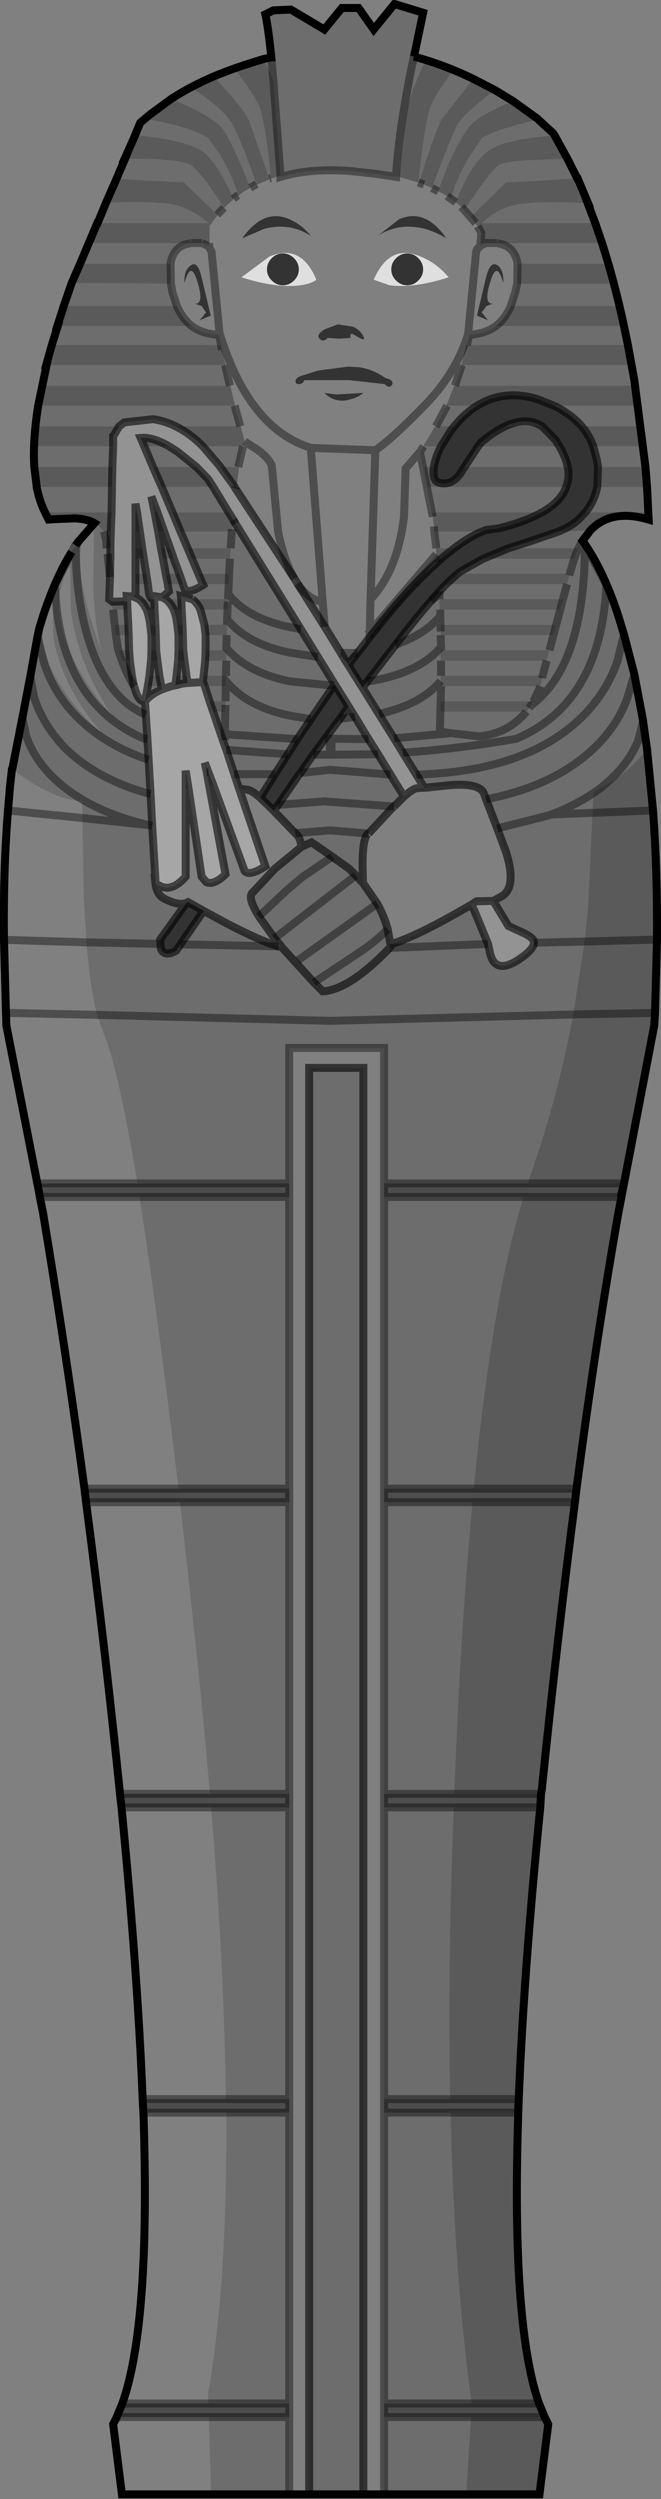 <?xml version="1.0" encoding="UTF-8" standalone="no"?>
<svg xmlns:xlink="http://www.w3.org/1999/xlink" height="313.6px" width="82.95px" xmlns="http://www.w3.org/2000/svg">
  <rect width="100%" height="100%" fill="#808080" stroke="none"/>
  <g transform="matrix(1.0, 0.0, 0.0, 1.0, 41.45, 156.8)">
    <path d="M-40.3 -56.8 L-40.25 -57.6 -40.2 -57.9 -40.2 -58.1 -40.3 -56.8 M-40.05 -59.4 L-39.95 -60.4 -39.9 -60.35 -39.95 -60.3 -40.05 -59.4" fill="#aeaeae" fill-rule="evenodd" stroke="none"/>
    <path d="M-17.3 -81.6 Q-16.7 -81.15 -16.3 -80.3 L-15.8 -78.4 -15.65 -77.1 -15.65 -75.5 -15.65 -75.2 -15.7 -73.9 -15.9 -72.0 -16.0 -71.2 -17.9 -71.1 -16.0 -71.2 -15.95 -71.2 -15.75 -70.7 -15.15 -68.8 -14.7 -67.5 -13.65 -64.4 -13.05 -62.7 -12.05 -59.65 -11.45 -57.85 -8.15 -48.1 Q-10.15 -46.8 -10.75 -47.5 L-14.65 -58.2 -15.3 -59.9 -15.75 -61.1 -15.5 -59.9 -15.2 -58.2 -13.15 -47.1 Q-14.55 -45.7 -15.55 -46.1 L-16.15 -46.8 -17.8 -57.9 -18.15 -60.1 -18.15 -57.75 -18.15 -46.8 Q-20.15 -44.5 -21.95 -46.0 L-21.95 -46.5 -22.35 -53.15 -22.55 -57.15 -22.8 -61.45 -22.95 -64.05 -23.15 -67.1 -23.25 -68.75 -23.25 -68.8 Q-22.45 -69.75 -21.1 -70.3 L-21.2 -70.7 -21.45 -72.0 -21.7 -73.9 -21.85 -75.2 -21.9 -77.1 -21.95 -78.4 -22.05 -80.3 -22.1 -81.55 -22.1 -81.6 -22.15 -82.0 -21.1 -81.85 -20.65 -81.6 Q-20.05 -81.15 -19.65 -80.3 -19.35 -79.55 -19.2 -78.4 L-19.05 -77.1 -19.05 -75.5 -19.05 -75.2 -19.1 -73.9 -19.3 -72.0 -19.45 -70.8 -19.95 -70.7 -21.1 -70.3 -19.95 -70.7 -19.45 -70.8 -18.65 -71.0 -17.9 -71.1 -18.05 -72.0 -18.3 -73.9 -18.45 -75.2 -18.5 -77.1 -18.55 -78.4 -18.65 -80.3 -18.7 -81.6 -18.75 -82.0 -17.3 -81.6 M-25.5 -81.35 L-25.55 -82.0 -24.75 -81.95 -24.0 -81.6 Q-23.45 -81.15 -23.05 -80.3 -22.75 -79.5 -22.6 -78.4 L-22.45 -77.1 -22.45 -75.5 -22.45 -75.2 -22.5 -73.9 -22.7 -72.0 -22.9 -70.7 -23.25 -68.8 Q-24.1 -68.65 -24.6 -70.65 L-24.7 -70.95 -24.9 -72.0 -25.15 -73.9 -25.25 -75.2 -25.3 -77.1 -25.35 -78.4 -25.45 -80.3 -25.5 -81.35" fill="#ffffff" fill-opacity="0.298" fill-rule="evenodd" stroke="none"/>
    <path d="M-6.25 -134.75 L-6.25 -134.6 Q-2.6 -135.7 2.4 -135.35 L5.65 -135.0 8.25 -134.6 8.25 -134.7 8.65 -134.6 11.05 -133.9 11.75 -133.65 12.75 -133.2 13.55 -132.8 14.65 -132.2 15.75 -131.4 16.45 -130.85 18.25 -128.8 18.15 -128.8 18.5 -128.4 18.95 -127.6 18.9 -126.95 18.8 -125.9 18.9 -126.0 19.55 -126.3 20.95 -126.3 21.7 -126.1 Q23.2 -125.55 23.5 -123.7 L23.45 -121.2 23.2 -120.1 22.65 -118.4 Q21.95 -116.8 20.8 -115.9 19.45 -114.9 17.45 -114.8 L17.15 -113.5 17.05 -113.5 16.45 -111.0 16.5 -111.0 15.65 -108.4 15.55 -108.4 14.55 -105.9 14.65 -105.9 13.25 -103.3 13.15 -103.3 11.65 -100.8 11.7 -100.8 11.25 -100.1 12.85 -91.95 13.0 -90.75 13.05 -90.1 13.3 -88.0 13.25 -88.0 13.3 -87.25 5.55 -78.2 4.95 -77.5 5.05 -81.6 Q8.45 -85.2 9.25 -92.0 L9.45 -98.0 11.25 -100.1 9.45 -98.0 9.25 -92.0 Q8.45 -85.2 5.05 -81.6 L4.95 -77.5 4.95 -76.85 3.45 -74.9 2.65 -74.85 2.6 -74.75 1.9 -73.9 1.3 -74.9 2.65 -74.85 1.3 -74.9 -0.7 -78.15 -0.95 -81.25 -0.7 -78.15 -4.1 -83.55 -4.5 -84.2 Q-5.8 -86.35 -6.55 -90.1 L-7.35 -98.4 Q-7.85 -99.5 -9.35 -100.5 L-10.75 -101.4 -9.35 -100.5 Q-7.85 -99.5 -7.35 -98.4 L-6.55 -90.1 Q-5.8 -86.35 -4.5 -84.2 L-11.9 -95.5 -11.85 -95.7 -11.75 -95.7 -11.45 -98.2 -11.55 -98.2 -10.95 -100.8 -10.75 -101.4 -11.25 -103.3 -11.3 -103.3 -12.0 -105.9 -11.95 -105.9 -12.55 -108.4 -12.6 -108.4 -13.2 -111.0 -13.15 -111.0 -13.6 -112.9 -13.95 -114.8 Q-16.0 -114.85 -17.4 -115.9 -18.55 -116.8 -19.25 -118.4 L-19.8 -120.1 -20.0 -121.2 -20.05 -123.7 Q-19.75 -125.55 -18.3 -126.1 L-17.5 -126.3 -16.1 -126.3 -15.5 -126.0 -15.2 -125.8 -15.2 -126.3 -15.15 -126.3 -15.15 -128.5 -14.85 -128.8 -14.9 -128.8 -14.15 -129.8 -14.2 -129.85 -13.35 -130.75 -13.35 -130.7 -12.15 -131.8 -12.15 -131.85 -11.75 -132.2 -11.55 -132.3 -11.55 -132.2 Q-11.05 -132.7 -10.05 -133.2 L-10.05 -133.25 -9.25 -133.7 -9.25 -133.6 -7.65 -134.3 -7.65 -134.4 -7.45 -134.45 -7.45 -134.4 -6.25 -134.75 M6.75 156.2 L6.75 156.3 4.15 156.3 4.15 156.2 6.75 156.2 4.15 156.2 4.15 -22.8 -2.65 -22.8 -2.65 156.2 -2.65 156.3 -5.15 156.3 -5.15 156.2 -2.65 156.2 -5.15 156.2 -5.15 146.5 -5.15 144.8 -5.15 108.3 -5.15 106.6 -5.15 70.0 -5.15 68.3 -5.15 31.7 -5.15 30.0 -5.15 -6.6 -5.15 -8.3 -5.15 -25.3 6.75 -25.3 6.75 -8.3 6.75 -6.6 6.75 30.0 6.75 31.7 6.75 68.3 6.75 70.0 6.75 106.6 6.75 108.3 6.75 144.8 6.75 146.5 6.75 156.2 M-14.95 156.2 L-26.15 156.2 -27.25 147.4 -26.8 146.5 -15.25 146.5 -14.95 156.2 M-26.1 144.8 Q-22.55 134.8 -23.45 108.3 L-13.05 108.3 Q-12.9 129.8 -15.35 143.6 L-15.3 144.8 -26.1 144.8 M-23.55 106.6 Q-24.15 91.05 -26.2 70.0 L-14.95 70.0 Q-13.3 90.4 -13.1 106.6 L-23.55 106.6 M-26.4 68.3 L-26.45 67.7 Q-28.35 49.25 -30.65 31.7 L-18.85 31.7 -17.65 42.6 Q-16.15 56.2 -15.1 68.3 L-26.4 68.3 M-30.85 30.0 Q-33.25 12.25 -36.05 -4.6 L-36.45 -6.6 -23.95 -6.6 Q-21.75 7.35 -19.05 30.0 L-30.85 30.0 M-36.6 -7.45 L-40.65 -28.1 -40.7 -29.7 -40.95 -38.9 Q-41.05 -47.6 -40.45 -55.1 L-40.3 -56.8 -40.2 -58.1 -40.15 -58.55 -40.05 -59.4 -39.95 -60.3 Q-34.6 -56.3 -31.15 -56.3 L-31.1 -54.15 -40.45 -55.1 -31.1 -54.15 -30.95 -44.4 -30.6 -38.55 Q-30.15 -32.75 -29.25 -29.45 L-28.55 -27.4 Q-26.65 -23.1 -24.2 -8.3 L-36.75 -8.3 -36.6 -7.45 M14.55 -126.9 Q11.95 -130.7 8.65 -129.3 L5.95 -127.2 Q8.55 -128.9 11.85 -128.1 13.45 -127.6 14.55 -126.9 M18.8 -125.9 Q18.4 -125.65 18.3 -125.2 L17.3 -114.9 Q15.85 -110.15 12.1 -106.2 7.85 -101.8 5.65 -100.3 L-2.45 -100.6 Q-10.25 -103.05 -13.9 -115.0 L-14.9 -125.2 -15.2 -125.8 -14.9 -125.2 -13.9 -115.0 Q-10.25 -103.05 -2.45 -100.6 L5.65 -100.3 Q7.85 -101.8 12.1 -106.2 15.85 -110.15 17.3 -114.9 L18.3 -125.2 Q18.4 -125.65 18.8 -125.9 M20.1 -121.5 Q20.9 -124.2 21.7 -121.3 21.8 -122.9 21.0 -123.5 20.1 -124.1 19.6 -122.2 L18.4 -117.2 19.8 -116.6 19.0 -117.6 19.6 -118.4 20.4 -118.7 Q19.25 -118.6 20.0 -121.2 L20.1 -121.5 M17.3 -114.9 L17.3 -114.8 17.45 -114.8 17.3 -114.8 17.3 -114.9 M14.85 -122.0 Q13.35 -123.8 11.35 -124.6 7.45 -126.3 5.45 -121.7 L7.45 -121.0 Q10.45 -120.6 14.85 -122.0 M-0.75 -107.5 Q0.65 -106.1 2.55 -106.7 3.45 -106.9 4.15 -107.5 L0.75 -107.3 -0.75 -107.5 M-3.75 -109.6 Q-4.45 -109.3 -4.35 -108.9 -4.35 -108.6 -3.95 -108.6 -3.45 -108.6 -3.25 -109.1 L2.35 -109.1 6.85 -108.6 Q7.35 -108.0 7.75 -108.5 7.95 -108.9 7.45 -109.2 L6.85 -109.4 Q5.45 -110.4 3.75 -110.7 L2.25 -110.8 -1.55 -110.3 -3.75 -109.6 M0.95 -116.1 L-0.65 -115.5 Q-1.85 -114.8 -1.35 -114.3 -0.85 -113.8 -0.35 -114.4 L1.15 -114.3 2.55 -114.4 Q2.45 -115.0 2.75 -114.9 L3.15 -114.7 Q4.55 -113.8 4.15 -114.6 3.75 -115.4 2.85 -115.8 L0.95 -116.1 M-8.8 -56.7 L-7.8 -55.75 -7.25 -55.2 -7.1 -55.05 -4.4 -52.25 -4.25 -52.1 Q-3.8 -51.75 -3.6 -50.55 L-6.95 -47.8 -9.75 -44.8 Q-10.45 -44.2 -8.95 -41.8 L-7.0 -39.05 -6.15 -38.05 -6.1 -37.95 -6.5 -38.05 Q-8.6 -38.65 -12.95 -40.9 L-15.9 -42.5 -17.85 -43.6 -18.05 -43.5 Q-19.1 -43.1 -20.95 -44.1 -21.8 -44.6 -21.95 -46.0 -20.15 -44.5 -18.15 -46.8 L-18.15 -57.75 Q-18.0 -57.85 -17.8 -57.9 L-16.15 -46.8 -15.55 -46.1 Q-14.55 -45.7 -13.15 -47.1 L-15.2 -58.2 -14.75 -58.2 -14.65 -58.2 -10.75 -47.5 Q-10.15 -46.8 -8.15 -48.1 L-11.45 -57.85 -10.45 -57.7 Q-9.95 -57.7 -8.8 -56.7 M9.25 -56.85 Q10.45 -57.9 10.95 -57.9 L11.8 -57.95 15.35 -58.3 Q18.65 -58.5 19.25 -57.3 L19.55 -56.5 20.95 -52.85 22.05 -49.9 Q23.45 -45.4 21.45 -44.3 L20.45 -43.75 18.35 -43.7 17.65 -43.25 Q10.8 -39.25 7.55 -38.3 L7.2 -40.2 Q6.75 -41.85 5.9 -43.4 L4.1 -46.0 4.05 -48.2 Q4.05 -51.7 4.75 -52.2 L4.8 -52.2 7.75 -55.4 8.0 -55.6 9.25 -56.85 M5.65 -100.3 L5.05 -81.6 5.65 -100.3 M-13.9 -115.0 L-13.9 -114.8 -13.95 -114.8 -13.9 -114.8 -13.9 -115.0 M-11.05 -126.9 L-8.25 -128.1 Q-5.05 -128.9 -2.45 -127.2 -3.55 -128.6 -5.15 -129.3 -8.35 -130.7 -11.05 -126.9 M-12.15 -91.55 L-11.9 -91.1 -12.15 -91.55 M-11.15 -122.0 Q-6.75 -120.6 -3.75 -121.0 -2.35 -121.2 -1.75 -121.7 -3.65 -126.3 -7.65 -124.6 L-11.15 -122.0 M-16.7 -121.5 L-16.6 -121.2 Q-15.85 -118.6 -17.0 -118.7 L-16.15 -118.4 -15.6 -117.6 -16.4 -116.6 -15.0 -117.2 -16.2 -122.2 Q-16.7 -124.1 -17.5 -123.5 -18.4 -122.9 -18.3 -121.3 -17.5 -124.2 -16.7 -121.5 M-2.45 -100.6 L-0.95 -81.25 Q-2.8 -81.6 -4.1 -83.55 -2.8 -81.6 -0.95 -81.25 L-2.45 -100.6 M-34.85 -82.0 L-34.75 -76.8 Q-33.65 -70.5 -28.55 -64.7 -31.35 -67.0 -33.55 -70.3 -37.95 -77.0 -34.85 -82.0 M-32.65 -85.8 L-32.55 -80.2 Q-31.65 -73.4 -27.45 -67.1 -29.95 -69.8 -31.95 -73.5 -35.75 -80.9 -32.65 -85.8 M-29.65 -90.6 L-29.75 -83.2 Q-29.55 -78.0 -28.55 -74.4 L-30.25 -79.7 Q-32.85 -89.0 -29.65 -90.6 M-40.95 -38.9 L-40.5 -38.85 -30.6 -38.55 -40.5 -38.85 -40.95 -38.9 M-40.7 -29.7 L-29.25 -29.45 -40.7 -29.7" fill="#ffffff" fill-opacity="0.0" fill-rule="evenodd" stroke="none"/>
    <path d="M-7.4 -149.6 Q-7.8 -153.45 -8.15 -155.0 L-7.15 -155.5 -4.95 -155.6 -0.75 -153.1 1.45 -155.8 3.55 -155.8 5.45 -153.1 8.05 -156.3 11.65 -155.2 10.5 -149.7 10.15 -148.1 Q8.55 -140.0 8.25 -134.7 8.55 -140.0 10.15 -148.1 L10.5 -149.7 Q14.35 -148.65 17.95 -146.9 L13.95 -141.8 Q13.15 -140.3 11.15 -133.9 L11.75 -133.65 11.05 -133.9 Q11.75 -140.6 12.45 -143.1 12.85 -144.5 15.45 -148.0 L11.95 -149.2 Q10.55 -146.3 9.95 -144.2 9.45 -142.7 8.65 -134.6 L8.25 -134.7 8.25 -134.6 5.65 -135.0 2.4 -135.35 Q-2.6 -135.7 -6.25 -134.6 L-6.25 -134.75 -6.25 -134.85 -7.15 -146.75 -7.4 -149.6 -7.15 -146.75 -8.35 -149.4 -12.05 -148.2 Q-9.35 -144.7 -8.75 -143.1 -7.95 -139.9 -7.45 -134.45 L-7.65 -134.4 -10.25 -141.8 Q-11.05 -143.4 -14.65 -147.2 L-17.45 -145.8 Q-13.15 -143.0 -12.15 -141.0 -10.95 -138.55 -9.25 -133.7 L-10.05 -133.25 Q-12.45 -139.3 -13.65 -140.8 -14.95 -142.3 -19.95 -144.4 -17.55 -145.95 -14.65 -147.2 -12.05 -148.3 -8.35 -149.4 L-7.45 -149.6 -7.4 -149.6 M20.65 -145.5 L21.15 -145.2 22.95 -144.1 Q18.65 -142.4 17.35 -140.8 15.35 -138.1 13.55 -132.8 L12.75 -133.2 Q14.95 -139.1 15.85 -141.0 16.55 -142.4 20.65 -145.5 M26.1 -141.8 L27.95 -140.1 28.15 -139.8 Q21.65 -139.3 19.75 -137.8 17.55 -136.1 15.75 -131.4 L14.65 -132.2 15.15 -131.9 Q15.85 -134.5 17.55 -137.3 L19.05 -139.5 Q20.85 -140.6 26.1 -141.8 M29.75 -136.9 L31.0 -134.4 22.05 -133.9 17.65 -129.6 18.25 -128.8 16.45 -130.85 16.85 -130.5 Q19.95 -135.2 21.15 -136.1 21.85 -136.5 24.85 -136.7 L29.75 -136.9 M32.3 -131.3 L33.25 -128.8 19.0 -128.8 Q21.2 -130.85 23.75 -131.2 26.85 -131.6 32.3 -131.3 M34.1 -126.3 Q35.65 -121.5 36.85 -115.9 L37.35 -113.5 38.15 -109.1 39.55 -98.2 33.6 -98.2 33.45 -99.1 33.0 -100.8 39.25 -100.8 38.95 -103.3 31.55 -103.3 Q30.2 -104.85 28.05 -105.9 L38.55 -105.9 38.25 -108.4 15.65 -108.4 16.5 -111.0 37.75 -111.0 37.35 -113.5 17.15 -113.5 17.45 -114.8 Q19.45 -114.9 20.8 -115.9 L36.85 -115.9 36.25 -118.4 22.65 -118.4 23.2 -120.1 23.45 -121.2 35.55 -121.2 34.85 -123.7 23.5 -123.7 Q23.2 -125.55 21.7 -126.1 L20.95 -126.3 34.1 -126.3 M39.75 -95.7 L39.95 -91.6 39.85 -92.5 32.0 -92.5 Q33.15 -93.9 33.5 -95.7 L39.75 -95.7 M32.65 -90.25 L31.65 -88.95 31.75 -88.8 Q34.25 -85.3 36.15 -79.5 L36.85 -77.2 38.15 -72.2 39.2 -66.65 39.25 -66.3 39.75 -62.8 Q37.2 -59.6 34.1 -58.05 L34.25 -58.2 Q37.35 -60.7 38.65 -63.9 L39.25 -66.3 38.65 -63.9 Q37.35 -60.7 34.25 -58.2 L34.1 -58.05 33.05 -57.3 32.9 -54.8 27.75 -54.6 27.3 -54.45 20.95 -52.85 19.55 -56.5 19.25 -57.3 Q18.65 -58.5 15.35 -58.3 L11.8 -57.95 10.8 -59.6 9.1 -62.35 Q15.9 -62.8 23.35 -64.1 33.95 -68.6 34.65 -83.4 L31.95 -88.5 Q31.95 -73.5 25.35 -68.4 L25.15 -68.25 25.3 -68.5 25.15 -68.25 25.35 -68.4 Q31.95 -73.5 31.95 -88.5 L34.65 -83.4 Q33.95 -68.6 23.35 -64.1 15.9 -62.8 9.1 -62.35 L8.0 -64.15 6.1 -67.2 4.05 -70.5 4.65 -71.3 8.2 -75.9 Q10.75 -79.25 12.65 -81.4 L13.65 -82.55 14.55 -83.5 29.7 -83.5 30.0 -84.6 30.05 -84.8 15.95 -84.8 16.35 -85.1 19.2 -86.7 30.6 -86.7 31.05 -88.0 22.35 -88.0 24.85 -88.8 28.65 -90.1 32.65 -90.25 M17.05 156.2 L6.75 156.2 6.75 146.5 17.65 146.5 17.05 156.2 M4.15 156.3 L-2.65 156.3 -2.65 156.2 4.15 156.2 -2.65 156.2 -2.65 -22.8 4.15 -22.8 4.15 156.2 4.15 156.3 M-5.15 156.2 L-14.95 156.2 -15.25 146.5 -5.15 146.5 -5.15 156.2 M-39.9 -60.35 L-38.65 -66.7 -37.65 -71.9 -36.75 -76.9 -36.5 -78.05 -36.05 -79.5 Q-34.45 -84.35 -32.45 -87.55 L-31.95 -88.35 -31.65 -88.8 -29.6 -91.15 Q-28.85 -90.8 -28.45 -90.1 L-28.4 -90.1 -27.55 -90.1 -27.6 -88.0 -28.05 -88.0 -27.95 -87.3 -27.9 -86.7 -27.6 -86.7 -27.65 -84.8 -27.7 -84.8 -27.65 -84.5 -27.65 -84.4 -27.75 -81.6 -27.25 -80.3 -25.45 -80.3 -25.35 -78.4 -27.05 -78.4 -26.9 -77.1 -25.3 -77.1 -25.25 -75.2 -26.55 -75.2 -26.05 -73.9 -25.15 -73.9 -24.9 -72.0 -25.25 -72.0 -24.7 -70.95 -24.6 -70.65 Q-25.85 -72.7 -26.65 -75.4 L-26.9 -77.1 -26.65 -75.4 Q-25.85 -72.7 -24.6 -70.65 -24.1 -68.65 -23.25 -68.8 L-22.9 -70.7 -21.2 -70.7 -21.1 -70.3 Q-22.45 -69.75 -23.25 -68.8 L-23.25 -68.75 -23.15 -67.1 -22.95 -64.05 -23.35 -64.1 Q-34.05 -68.7 -34.55 -83.4 L-32.45 -87.55 -34.55 -83.4 Q-34.05 -68.7 -23.35 -64.1 L-22.95 -64.05 -22.8 -61.45 -22.55 -57.15 Q-29.05 -58.9 -33.05 -62.7 -35.95 -65.6 -37.15 -69.2 L-37.65 -71.9 -37.15 -69.2 Q-35.95 -65.6 -33.05 -62.7 -29.05 -58.9 -22.55 -57.15 L-22.35 -53.15 -22.7 -53.25 Q-29.65 -54.85 -33.85 -58.4 -36.95 -61.0 -38.15 -64.4 L-38.65 -66.7 -38.15 -64.4 Q-36.95 -61.0 -33.85 -58.4 -29.65 -54.85 -22.7 -53.25 L-22.35 -53.15 -21.95 -46.5 -21.95 -46.0 Q-21.8 -44.6 -20.95 -44.1 -19.1 -43.1 -18.05 -43.5 L-21.35 -38.9 -21.3 -38.35 -21.25 -37.7 Q-20.75 -36.7 -19.35 -37.5 L-18.8 -38.3 -6.5 -38.05 -18.8 -38.3 -15.9 -42.5 -12.95 -40.9 Q-8.6 -38.65 -6.5 -38.05 L-6.1 -37.95 -2.05 -33.5 -0.95 -32.4 Q2.4 -32.6 7.45 -37.85 2.4 -32.6 -0.95 -32.4 L-2.05 -33.5 -6.1 -37.95 -6.15 -38.05 -7.0 -39.05 -8.95 -41.8 Q-10.45 -44.2 -9.75 -44.8 L-6.95 -47.8 -3.6 -50.55 Q-3.8 -51.75 -4.25 -52.1 L-4.4 -52.25 -0.05 -52.6 0.05 -52.6 4.8 -52.2 0.05 -52.6 -0.05 -52.6 -4.4 -52.25 -7.1 -55.05 -6.55 -55.8 -3.85 -59.7 -3.75 -59.8 -2.15 -62.1 -0.7 -64.05 1.2 -66.6 2.3 -68.15 3.1 -66.85 4.8 -64.05 6.0 -62.15 7.55 -59.6 9.25 -56.85 8.0 -55.6 7.75 -55.4 4.8 -52.2 4.75 -52.2 Q4.05 -51.7 4.05 -48.2 L4.1 -46.0 3.2 -46.95 2.35 -47.8 0.25 -49.3 -2.35 -51.1 -3.6 -50.55 -2.35 -51.1 0.25 -49.3 2.35 -47.8 3.2 -46.95 4.1 -46.0 5.9 -43.4 Q6.75 -41.85 7.2 -40.2 L7.55 -38.3 Q10.8 -39.25 17.65 -43.25 L18.05 -42.6 19.8 -38.35 20.05 -37.2 Q20.65 -34.6 23.35 -36.2 25.55 -37.6 25.55 -38.5 L25.45 -38.9 Q25.05 -39.4 23.65 -40.0 L22.35 -40.6 20.45 -43.75 21.45 -44.3 Q23.45 -45.4 22.05 -49.9 L20.95 -52.85 27.3 -54.45 27.75 -54.6 32.9 -54.8 32.35 -42.9 31.9 -38.65 25.55 -38.5 31.9 -38.65 30.5 -29.5 -0.05 -28.7 -29.25 -29.45 -0.05 -28.7 30.5 -29.5 Q28.5 -18.9 25.05 -9.1 L24.8 -8.3 6.75 -8.3 6.75 -25.3 -5.15 -25.3 -5.15 -8.3 -24.2 -8.3 Q-26.65 -23.1 -28.55 -27.4 L-29.25 -29.45 Q-30.15 -32.75 -30.6 -38.55 L-21.3 -38.35 -30.6 -38.55 -30.95 -44.4 -31.1 -54.15 -31.15 -56.3 Q-34.6 -56.3 -39.95 -60.3 L-39.9 -60.35 M-32.1 -91.75 L-34.6 -91.65 -32.45 -91.8 -32.1 -91.75 M-35.8 -92.5 Q-36.5 -93.9 -36.85 -95.7 L-27.4 -95.7 -27.45 -92.5 -35.8 -92.5 M-37.15 -98.2 Q-37.35 -101.55 -36.65 -105.95 L-35.6 -111.0 -13.2 -111.0 -12.6 -108.4 -36.15 -108.4 -36.65 -105.95 -36.65 -105.9 -12.0 -105.9 -11.3 -103.3 -19.4 -103.3 Q-20.8 -104.0 -22.25 -104.2 L-25.85 -103.8 -26.5 -103.3 -36.95 -103.3 -37.15 -100.8 -27.25 -100.8 -27.35 -98.2 -37.15 -98.2 M-34.95 -113.5 L-34.2 -115.9 -17.4 -115.9 Q-16.0 -114.85 -13.95 -114.8 L-13.6 -112.9 -13.75 -113.5 -34.95 -113.5 M-33.45 -118.4 L-32.45 -121.3 -20.0 -121.2 -19.8 -120.1 -19.25 -118.4 -33.45 -118.4 M-31.4 -123.7 L-30.3 -126.3 -17.5 -126.3 -18.3 -126.1 Q-19.75 -125.55 -20.05 -123.7 L-31.4 -123.7 M-29.2 -128.8 L-28.15 -131.35 Q-23.15 -131.6 -20.05 -131.2 -17.65 -130.8 -15.25 -128.8 L-29.2 -128.8 M-27.05 -133.85 L-25.75 -136.9 Q-18.75 -136.9 -17.55 -136.1 -16.35 -135.4 -13.35 -130.75 L-14.2 -129.85 -18.35 -133.9 -26.85 -134.35 -27.05 -133.85 M-24.7 -139.35 L-23.85 -141.4 -22.6 -142.45 -23.25 -141.9 Q-17.55 -140.9 -15.35 -139.5 L-13.85 -137.4 Q-12.3 -134.85 -11.55 -132.3 L-11.75 -132.2 -12.15 -131.85 Q-14.15 -136.4 -16.05 -137.8 -18.05 -139.2 -24.5 -139.85 L-24.7 -139.35 M18.9 -126.95 L18.85 -126.3 19.55 -126.3 18.9 -126.0 18.8 -125.9 18.9 -126.95 M14.65 -105.9 L18.45 -105.9 Q16.9 -104.95 15.55 -103.3 L13.25 -103.3 14.65 -105.9 M11.7 -100.8 L13.9 -100.8 Q13.3 -99.65 13.05 -98.5 L13.0 -98.2 11.75 -98.2 12.25 -95.7 29.6 -95.7 Q28.95 -93.85 26.55 -92.5 L12.75 -92.5 12.85 -91.95 11.25 -100.1 11.7 -100.8 M21.95 -103.3 Q24.6 -104.55 26.6 -103.3 L21.95 -103.3 M28.75 -100.8 Q29.55 -99.4 29.8 -98.2 L16.85 -98.2 18.55 -100.8 28.75 -100.8 M31.65 -88.95 Q31.0 -87.9 30.55 -86.5 L30.05 -84.8 30.55 -86.5 Q31.0 -87.9 31.65 -88.95 M19.05 -90.1 Q17.45 -89.45 15.55 -88.0 L13.3 -88.0 13.05 -90.1 19.05 -90.1 M13.95 -86.7 L13.45 -86.25 Q10.0 -83.2 6.1 -78.3 L4.95 -76.85 4.95 -77.5 5.55 -78.2 13.3 -87.25 13.35 -86.7 13.4 -86.7 13.95 -86.7 M3.45 -74.9 L3.4 -74.85 2.25 -73.35 1.9 -73.9 2.6 -74.75 2.65 -74.85 3.45 -74.9 M28.3 -78.4 L13.85 -78.4 13.85 -77.55 13.85 -77.1 27.95 -77.1 28.3 -78.4 M27.5 -75.2 L13.9 -75.2 13.85 -75.2 13.85 -73.9 13.9 -73.9 27.15 -73.9 27.5 -75.2 29.7 -83.5 27.5 -75.2 M29.15 -81.6 L13.7 -81.6 13.65 -81.6 13.75 -80.3 13.8 -80.3 28.8 -80.3 29.15 -81.6 M36.85 -77.2 L36.05 -73.9 Q34.75 -70.1 31.85 -67.1 24.9 -60.0 10.8 -59.6 24.9 -60.0 31.85 -67.1 34.75 -70.1 36.05 -73.9 L36.85 -77.2 M6.1 -78.3 L5.55 -78.2 6.1 -78.3 M3.4 -74.85 L2.6 -74.75 3.4 -74.85 M13.45 -86.25 L13.4 -86.7 13.45 -86.25 M13.8 -79.5 Q11.95 -77.25 8.2 -75.9 11.95 -77.25 13.8 -79.5 L13.8 -80.3 13.8 -79.5 13.85 -77.55 13.8 -79.5 M13.9 -75.2 L13.9 -75.6 13.85 -77.1 13.9 -75.6 13.9 -75.2 M13.7 -81.6 L13.7 -82.3 12.65 -81.4 13.7 -82.3 13.65 -82.55 13.7 -82.3 13.7 -81.6 M26.65 -72.0 L13.9 -72.0 13.85 -72.0 13.85 -71.35 13.85 -70.7 13.9 -70.7 26.35 -70.7 26.6 -71.7 26.65 -72.0 27.15 -73.9 26.65 -72.0 M13.85 -68.8 L13.9 -70.7 13.85 -68.8 13.75 -65.0 15.15 -64.8 18.65 -64.4 Q22.35 -64.75 24.6 -67.5 22.35 -64.75 18.65 -64.4 L15.15 -64.8 13.75 -65.0 13.85 -68.8 13.85 -67.5 24.6 -67.5 24.65 -67.5 24.95 -67.95 25.3 -68.5 25.5 -68.8 13.85 -68.8 M13.9 -72.0 L13.9 -73.9 13.9 -72.0 M26.35 -70.7 L26.25 -70.4 25.5 -68.8 26.25 -70.4 26.35 -70.7 M0.55 -70.95 L0.5 -70.85 -2.45 -66.55 -4.15 -64.05 -5.35 -62.15 -6.95 -59.65 -8.8 -56.7 Q-9.95 -57.7 -10.45 -57.7 L-11.45 -57.85 -12.05 -59.65 -13.05 -62.7 -13.65 -64.4 -14.7 -67.5 -13.25 -67.5 -13.15 -68.35 -13.15 -68.8 -13.1 -71.35 Q-10.45 -68.1 -5.05 -67.0 L-2.45 -66.55 -5.05 -67.0 Q-10.45 -68.1 -13.1 -71.35 L-13.15 -68.8 -15.15 -68.8 -15.75 -70.7 -13.15 -70.7 -13.1 -71.35 -13.1 -72.0 -15.9 -72.0 -15.7 -73.9 -13.05 -73.9 -13.05 -75.2 -15.65 -75.2 -15.65 -75.5 -15.65 -77.1 -13.0 -77.1 -12.95 -78.4 -15.8 -78.4 -16.3 -80.3 -12.9 -80.3 -12.9 -80.6 -12.85 -81.3 -12.85 -81.6 -17.3 -81.6 -18.75 -82.0 -18.7 -81.6 -20.65 -81.6 -21.1 -81.85 -20.25 -82.6 -20.4 -83.5 -18.5 -83.5 -18.25 -82.8 Q-17.65 -82.3 -15.95 -83.4 L-16.0 -83.5 -12.75 -83.5 -12.8 -82.25 -12.85 -81.6 -12.8 -82.25 -12.75 -83.5 -12.7 -84.8 -16.55 -84.8 -17.35 -86.7 -12.6 -86.7 -12.5 -88.0 -17.9 -88.0 -18.8 -90.1 -12.4 -90.1 -12.35 -90.4 -12.15 -91.55 -11.9 -91.1 -3.7 -77.85 -1.55 -74.35 0.55 -70.95 M4.8 -64.05 L0.15 -64.1 0.15 -62.1 6.0 -62.15 0.15 -62.1 0.15 -64.1 4.8 -64.05 M3.1 -66.85 L1.2 -66.6 3.1 -66.85 M13.9 -75.6 Q11.25 -72.5 5.45 -71.4 L4.65 -71.3 5.45 -71.4 Q11.25 -72.5 13.9 -75.6 M15.15 -64.8 L8.0 -64.15 15.15 -64.8 M13.85 -71.35 Q11.5 -68.45 6.1 -67.2 11.5 -68.45 13.85 -71.35 M-6.55 -55.8 L-0.65 -56.25 -0.25 -56.2 8.0 -55.6 -0.25 -56.2 -0.65 -56.25 -6.55 -55.8 M19.55 -56.5 Q27.8 -58.1 32.75 -62.6 35.85 -65.4 37.25 -69.1 L38.15 -72.2 37.25 -69.1 Q35.85 -65.4 32.75 -62.6 27.8 -58.1 19.55 -56.5 M25.15 -68.25 L24.95 -67.95 25.15 -68.25 M27.75 -54.6 Q30.75 -55.75 33.05 -57.3 30.75 -55.75 27.75 -54.6 M7.45 -37.85 L19.8 -38.35 7.45 -37.85 7.55 -38.0 7.55 -38.3 7.55 -38.0 7.45 -37.85 M24.25 -6.6 Q20.35 6.0 18.0 30.0 L6.75 30.0 6.75 -6.6 24.25 -6.6 M7.2 -40.2 Q6.65 -39.6 5.5 -38.65 L4.4 -37.8 -2.05 -33.5 4.4 -37.8 5.5 -38.65 Q6.65 -39.6 7.2 -40.2 M6.75 31.7 L17.85 31.7 Q16.6 44.85 15.85 61.3 L15.55 68.3 6.75 68.3 6.75 31.7 M6.75 70.0 L15.5 70.0 Q14.7 89.85 15.05 106.6 L6.75 106.6 6.75 70.0 M6.75 108.3 L15.1 108.3 Q15.55 128.95 17.75 144.8 L6.75 144.8 6.75 108.3 M-16.1 -126.3 L-15.2 -126.3 -15.2 -125.8 -15.5 -126.0 -16.1 -126.3 M-23.35 -100.8 L-20.25 -100.8 -19.15 -100.1 -16.8 -98.2 -22.25 -98.2 -23.35 -100.8 M-14.7 -95.7 L-12.75 -92.5 -19.8 -92.5 -21.15 -95.7 -14.7 -95.7 M-16.0 -100.8 L-10.95 -100.8 -11.55 -98.2 -13.8 -98.2 -13.95 -98.4 -16.0 -100.8 M-12.0 -95.7 L-11.85 -95.7 -11.9 -95.5 -12.0 -95.7 M-20.1 -88.0 L-21.25 -88.0 -21.6 -90.1 -20.85 -90.1 -20.1 -88.0 M-21.0 -86.7 L-19.65 -86.7 -18.95 -84.8 -20.65 -84.8 -21.0 -86.7 M-12.35 -90.4 L-12.5 -88.0 -12.35 -90.4 M-1.55 -74.35 L-5.05 -74.9 Q-10.45 -76.0 -12.95 -79.1 L-12.9 -80.3 -12.95 -79.1 Q-10.45 -76.0 -5.05 -74.9 L-1.55 -74.35 M-18.65 -80.3 L-18.55 -78.4 -19.2 -78.4 Q-19.35 -79.55 -19.65 -80.3 L-18.65 -80.3 M-18.5 -77.1 L-18.45 -75.2 -19.05 -75.2 -19.05 -75.5 -19.05 -77.1 -18.5 -77.1 M-18.3 -73.9 L-18.05 -72.0 -19.3 -72.0 -19.1 -73.9 -18.3 -73.9 M-22.05 -80.3 L-21.95 -78.4 -22.6 -78.4 Q-22.75 -79.5 -23.05 -80.3 L-22.05 -80.3 M-21.9 -77.1 L-21.85 -75.2 -22.45 -75.2 -22.45 -75.5 -22.45 -77.1 -21.9 -77.1 M-21.7 -73.9 L-21.45 -72.0 -22.7 -72.0 -22.5 -73.9 -21.7 -73.9 M-13.0 -77.1 L-13.05 -75.5 -13.05 -75.2 -13.05 -75.5 -13.0 -77.1 M-12.95 -79.1 L-12.95 -78.4 -12.95 -79.1 M-12.8 -82.25 Q-10.4 -79.2 -5.05 -78.1 L-3.7 -77.85 -5.05 -78.1 Q-10.4 -79.2 -12.8 -82.25 M-12.6 -86.7 L-12.7 -84.8 -12.6 -86.7 M-24.75 -81.95 L-24.45 -82.3 -24.45 -83.5 -22.9 -83.5 -22.75 -82.3 Q-22.6 -81.75 -22.25 -81.6 L-24.0 -81.6 -24.75 -81.95 M-24.45 -84.8 L-24.45 -86.7 -23.4 -86.7 -23.1 -84.8 -24.45 -84.8 M-24.45 -88.0 L-24.45 -90.1 -23.9 -90.1 -23.6 -88.0 -24.45 -88.0 M-24.45 -92.5 L-24.45 -93.6 -24.25 -92.5 -24.45 -92.5 M-28.05 -88.0 L-28.15 -89.1 -28.4 -90.1 -28.15 -89.1 -28.05 -88.0 M-21.7 -92.5 L-22.05 -92.5 -22.45 -94.5 -21.7 -92.5 M-31.95 -88.35 Q-31.95 -82.65 -30.75 -78.0 -29.05 -71.3 -25.35 -68.4 -24.45 -67.7 -23.15 -67.1 -24.45 -67.7 -25.35 -68.4 -29.05 -71.3 -30.75 -78.0 -31.95 -82.65 -31.95 -88.35 M-32.65 -85.8 Q-35.75 -80.9 -31.95 -73.5 -29.95 -69.8 -27.45 -67.1 -31.65 -73.4 -32.55 -80.2 L-32.65 -85.8 M-34.85 -82.0 Q-37.95 -77.0 -33.55 -70.3 -31.35 -67.0 -28.55 -64.7 -33.65 -70.5 -34.75 -76.8 L-34.85 -82.0 M-27.05 -78.4 L-27.25 -80.3 -27.05 -78.4 M-29.65 -90.6 Q-32.85 -89.0 -30.25 -79.7 L-28.55 -74.4 Q-29.55 -78.0 -29.75 -83.2 L-29.65 -90.6 M-27.65 -84.4 L-27.95 -87.3 -27.65 -84.4 M-23.25 -68.75 L-23.25 -68.8 -23.25 -68.75 M-36.75 -76.9 L-35.95 -73.7 Q-34.75 -69.9 -31.85 -66.9 -28.3 -63.3 -22.8 -61.45 -28.3 -63.3 -31.85 -66.9 -34.75 -69.9 -35.95 -73.7 L-36.75 -76.9 M-22.7 -53.25 L-31.1 -54.15 -22.7 -53.25 M-0.7 -64.05 L-0.05 -64.1 -0.05 -62.1 -2.15 -62.1 -0.05 -62.1 -0.05 -64.1 -0.7 -64.05 M-13.05 -75.5 Q-10.45 -72.4 -5.05 -71.3 L-0.05 -70.8 0.5 -70.85 -0.05 -70.8 -5.05 -71.3 Q-10.45 -72.4 -13.05 -75.5 M-13.05 -73.9 L-13.1 -72.0 -13.05 -73.9 M-4.15 -64.05 L-12.25 -64.6 -13.25 -64.7 -13.15 -68.35 -13.25 -64.7 -12.25 -64.6 -4.15 -64.05 M-13.25 -64.7 L-13.25 -64.4 -13.65 -64.4 -13.25 -64.4 -13.25 -64.7 M-14.65 -58.2 L-14.75 -58.2 -15.2 -58.2 -15.5 -59.9 -15.75 -61.1 -15.3 -59.9 -15.5 -59.9 -15.3 -59.9 -14.65 -58.2 M-17.8 -57.9 Q-18.0 -57.85 -18.15 -57.75 L-18.15 -60.1 -17.8 -57.9 M-3.75 -59.8 L-0.05 -60.2 7.55 -59.6 -0.05 -60.2 -3.75 -59.8 M-5.35 -62.15 L-13.05 -62.7 -5.35 -62.15 M-6.95 -59.65 L-12.05 -59.65 -6.95 -59.65 M0.25 -49.3 L-3.5 -46.75 -5.45 -45.1 -8.95 -41.8 -5.45 -45.1 -3.5 -46.75 0.25 -49.3 M-23.95 -6.6 L-5.15 -6.6 -5.15 30.0 -19.05 30.0 Q-21.75 7.35 -23.95 -6.6 M-18.85 31.7 L-5.15 31.7 -5.15 68.3 -15.1 68.3 Q-16.15 56.2 -17.65 42.6 L-18.85 31.7 M-14.95 70.0 L-5.15 70.0 -5.15 106.6 -13.1 106.6 Q-13.3 90.4 -14.95 70.0 M-13.05 108.3 L-5.15 108.3 -5.15 144.8 -15.3 144.8 -15.35 143.6 Q-12.9 129.8 -13.05 108.3 M3.2 -46.95 L-7.0 -39.05 3.2 -46.95 M5.9 -43.4 L-4.05 -36.3 5.9 -43.4" fill="#000000" fill-opacity="0.149" fill-rule="evenodd" stroke="none"/>
    <path d="M28.05 -105.9 Q30.2 -104.85 31.55 -103.3 32.5 -102.2 33.0 -100.8 L33.45 -99.1 33.6 -98.2 33.5 -95.7 Q33.15 -93.9 32.0 -92.5 L31.15 -91.6 Q30.3 -90.8 28.65 -90.1 L24.85 -88.8 22.35 -88.0 19.2 -86.7 16.35 -85.1 15.95 -84.8 14.55 -83.5 13.65 -82.55 12.65 -81.4 Q10.75 -79.25 8.2 -75.9 L4.65 -71.3 4.05 -70.5 3.6 -71.2 2.25 -73.35 3.4 -74.85 3.45 -74.9 4.95 -76.85 6.1 -78.3 Q10.0 -83.2 13.45 -86.25 L13.95 -86.7 14.15 -86.9 15.55 -88.0 Q17.45 -89.45 19.05 -90.1 L19.55 -90.3 21.15 -90.5 Q24.5 -91.35 26.55 -92.5 28.95 -93.85 29.6 -95.7 30.05 -96.85 29.8 -98.2 29.55 -99.4 28.75 -100.8 L28.25 -101.6 26.6 -103.3 Q24.6 -104.55 21.95 -103.3 20.55 -102.65 18.95 -101.3 L18.55 -100.8 16.85 -98.2 16.65 -97.9 Q15.45 -95.8 13.75 -96.2 12.75 -96.4 13.0 -98.2 L13.05 -98.5 Q13.3 -99.65 13.9 -100.8 L15.15 -102.8 15.55 -103.3 Q16.9 -104.95 18.45 -105.9 21.85 -108.0 26.05 -106.7 L28.05 -105.9 M14.55 -126.9 Q13.45 -127.6 11.85 -128.1 8.55 -128.9 5.95 -127.2 L8.65 -129.3 Q11.95 -130.7 14.55 -126.9 M7.65 -123.0 Q7.65 -123.8 8.25 -124.4 8.85 -125.0 9.65 -125.0 10.45 -125.0 11.05 -124.4 11.65 -123.8 11.65 -123.0 11.65 -122.2 11.05 -121.6 10.45 -121.0 9.65 -121.0 8.85 -121.0 8.25 -121.6 7.65 -122.2 7.65 -123.0 M20.1 -121.5 L20.0 -121.2 Q19.25 -118.6 20.4 -118.7 L19.6 -118.4 19.0 -117.6 19.8 -116.6 18.4 -117.2 19.6 -122.2 Q20.1 -124.1 21.0 -123.5 21.8 -122.9 21.7 -121.3 20.9 -124.2 20.1 -121.5 M0.95 -116.1 L2.85 -115.8 Q3.75 -115.4 4.15 -114.6 4.55 -113.8 3.15 -114.7 L2.75 -114.9 Q2.45 -115.0 2.55 -114.4 L1.15 -114.3 -0.35 -114.4 Q-0.85 -113.8 -1.35 -114.3 -1.85 -114.8 -0.65 -115.5 L0.95 -116.1 M-3.75 -109.6 L-1.55 -110.3 2.25 -110.8 3.75 -110.7 Q5.45 -110.4 6.85 -109.4 L7.45 -109.2 Q7.95 -108.9 7.75 -108.5 7.35 -108.0 6.85 -108.6 L2.35 -109.1 -3.25 -109.1 Q-3.45 -108.6 -3.95 -108.6 -4.35 -108.6 -4.35 -108.9 -4.45 -109.3 -3.75 -109.6 M-0.75 -107.5 L0.75 -107.3 4.15 -107.5 Q3.45 -106.9 2.55 -106.7 0.65 -106.1 -0.75 -107.5 M0.55 -70.95 L2.3 -68.15 1.2 -66.6 -0.7 -64.05 -2.15 -62.1 -3.75 -59.8 -3.85 -59.7 -6.55 -55.8 -7.1 -55.05 -7.25 -55.2 -7.8 -55.75 -8.8 -56.7 -6.95 -59.65 -5.35 -62.15 -4.15 -64.05 -2.45 -66.55 0.5 -70.85 0.55 -70.95 M-18.8 -38.3 L-19.35 -37.5 Q-20.75 -36.7 -21.25 -37.7 L-21.3 -38.35 -21.35 -38.9 -18.05 -43.5 -17.85 -43.6 -15.9 -42.5 -18.8 -38.3 M-3.95 -123.0 Q-3.95 -122.2 -4.55 -121.6 -5.15 -121.0 -5.95 -121.0 -6.75 -121.0 -7.35 -121.6 -7.95 -122.2 -7.95 -123.0 -7.95 -123.8 -7.35 -124.4 -6.75 -125.0 -5.95 -125.0 -5.15 -125.0 -4.55 -124.4 -3.95 -123.8 -3.95 -123.0 M-11.05 -126.9 Q-8.35 -130.7 -5.15 -129.3 -3.55 -128.6 -2.45 -127.2 -5.05 -128.9 -8.25 -128.1 L-11.05 -126.9 M-16.7 -121.5 Q-17.5 -124.2 -18.3 -121.3 -18.4 -122.9 -17.5 -123.5 -16.7 -124.1 -16.2 -122.2 L-15.0 -117.2 -16.4 -116.6 -15.6 -117.6 -16.15 -118.4 -17.0 -118.7 Q-15.85 -118.6 -16.6 -121.2 L-16.7 -121.5" fill="#000000" fill-opacity="0.6" fill-rule="evenodd" stroke="none"/>
    <path d="M-7.15 -146.75 L-6.25 -134.85 -6.25 -134.75 -7.45 -134.4 -7.45 -134.45 Q-7.95 -139.9 -8.75 -143.1 -9.35 -144.7 -12.05 -148.2 L-8.35 -149.4 -7.15 -146.75 M17.95 -146.9 L20.65 -145.5 Q16.55 -142.4 15.85 -141.0 14.95 -139.1 12.75 -133.2 L11.75 -133.65 11.15 -133.9 Q13.15 -140.3 13.95 -141.8 L17.95 -146.9 M22.95 -144.1 L26.15 -141.8 26.1 -141.8 Q20.85 -140.6 19.05 -139.5 L17.55 -137.3 Q15.85 -134.5 15.15 -131.9 L14.65 -132.2 13.55 -132.8 Q15.35 -138.1 17.35 -140.8 18.65 -142.4 22.95 -144.1 M28.15 -139.8 L29.75 -136.9 24.85 -136.7 Q21.85 -136.5 21.15 -136.1 19.95 -135.2 16.85 -130.5 L16.45 -130.85 15.75 -131.4 Q17.55 -136.1 19.75 -137.8 21.65 -139.3 28.15 -139.8 M31.0 -134.4 L31.05 -134.4 32.35 -131.3 32.3 -131.3 Q26.85 -131.6 23.75 -131.2 21.2 -130.85 19.0 -128.8 L33.25 -128.8 34.1 -126.3 20.95 -126.3 19.55 -126.3 18.85 -126.3 18.9 -126.95 18.95 -127.6 18.5 -128.4 18.15 -128.8 18.25 -128.8 17.65 -129.6 22.05 -133.9 31.0 -134.4 M39.55 -98.2 L39.75 -95.7 33.5 -95.7 33.6 -98.2 39.55 -98.2 M39.95 -91.6 Q35.25 -93.0 32.65 -90.25 L28.65 -90.1 Q30.3 -90.8 31.15 -91.6 L32.0 -92.5 39.85 -92.5 39.95 -91.6 M39.75 -62.8 L40.5 -55.1 Q41.05 -47.6 41.0 -38.9 L40.75 -29.7 40.65 -28.1 36.15 -4.6 Q33.35 11.3 30.9 30.0 L18.0 30.0 Q20.35 6.0 24.25 -6.6 L36.45 -6.6 36.85 -8.3 24.8 -8.3 25.05 -9.1 Q28.5 -18.9 30.5 -29.5 L31.9 -38.65 32.35 -42.9 32.9 -54.8 33.05 -57.3 34.1 -58.05 Q37.2 -59.6 39.75 -62.8 M30.7 31.7 Q28.5 48.6 26.55 67.7 L26.45 68.3 15.55 68.3 15.85 61.3 Q16.6 44.85 17.85 31.7 L30.7 31.7 M26.35 70.0 Q24.25 91.05 23.65 106.6 22.6 134.6 26.2 144.8 L17.75 144.8 Q15.55 128.95 15.1 108.3 L23.55 108.3 23.65 106.6 15.05 106.6 Q14.7 89.85 15.5 70.0 L26.35 70.0 M26.9 146.5 L27.35 147.4 26.25 156.2 17.05 156.2 17.65 146.5 26.9 146.5 M-29.6 -91.15 Q-30.55 -91.7 -32.1 -91.75 L-32.45 -91.8 -34.6 -91.65 -35.35 -91.6 -35.8 -92.5 -27.45 -92.5 -27.55 -90.1 -28.4 -90.1 -28.45 -90.1 Q-28.85 -90.8 -29.6 -91.15 M-36.85 -95.7 L-36.85 -95.8 -37.15 -98.2 -27.35 -98.2 -27.4 -95.7 -36.85 -95.7 M-35.6 -111.0 L-35.65 -111.0 -34.95 -113.5 -13.75 -113.5 -13.6 -112.9 -13.15 -111.0 -13.2 -111.0 -35.6 -111.0 M-34.2 -115.9 L-34.25 -115.9 -33.45 -118.4 -19.25 -118.4 Q-18.55 -116.8 -17.4 -115.9 L-34.2 -115.9 M-32.45 -121.3 L-31.4 -123.7 -20.05 -123.7 -20.0 -121.2 -32.45 -121.3 M-30.3 -126.3 L-29.25 -128.8 -29.2 -128.8 -15.25 -128.8 Q-17.65 -130.8 -20.05 -131.2 -23.15 -131.6 -28.15 -131.35 L-27.05 -133.85 -26.85 -134.35 -18.35 -133.9 -14.2 -129.85 -14.15 -129.8 -14.9 -128.8 -14.85 -128.8 -15.15 -128.5 -15.15 -126.3 -15.2 -126.3 -16.1 -126.3 -17.5 -126.3 -30.3 -126.3 M-25.75 -136.9 L-25.8 -136.9 -24.7 -139.35 -24.5 -139.85 Q-18.05 -139.2 -16.05 -137.8 -14.15 -136.4 -12.15 -131.85 L-12.15 -131.8 -13.35 -130.7 -13.35 -130.75 Q-16.35 -135.4 -17.55 -136.1 -18.75 -136.9 -25.75 -136.9 M-22.6 -142.45 L-19.95 -144.4 Q-14.95 -142.3 -13.65 -140.8 -12.45 -139.3 -10.05 -133.25 L-10.05 -133.2 Q-11.05 -132.7 -11.55 -132.2 L-11.55 -132.3 Q-12.3 -134.85 -13.85 -137.4 L-15.35 -139.5 Q-17.55 -140.9 -23.25 -141.9 L-22.6 -142.45 M23.5 -123.7 L34.85 -123.7 35.55 -121.2 23.45 -121.2 23.5 -123.7 M22.65 -118.4 L36.25 -118.4 36.85 -115.9 20.8 -115.9 Q21.95 -116.8 22.65 -118.4 M17.15 -113.5 L37.35 -113.5 37.75 -111.0 16.5 -111.0 16.45 -111.0 17.05 -113.5 17.15 -113.5 M15.65 -108.4 L38.25 -108.4 38.55 -105.9 28.05 -105.9 26.05 -106.7 Q21.85 -108.0 18.45 -105.9 L14.65 -105.9 14.55 -105.9 15.55 -108.4 15.65 -108.4 M31.55 -103.3 L38.95 -103.3 39.25 -100.8 33.0 -100.8 Q32.5 -102.2 31.55 -103.3 M8.65 -134.6 Q9.45 -142.7 9.95 -144.2 10.55 -146.3 11.95 -149.2 L15.45 -148.0 Q12.85 -144.5 12.45 -143.1 11.75 -140.6 11.05 -133.9 L8.65 -134.6 M13.9 -100.8 L11.7 -100.8 11.65 -100.8 13.15 -103.3 13.25 -103.3 15.55 -103.3 15.15 -102.8 13.9 -100.8 M12.85 -91.95 L12.75 -92.5 26.55 -92.5 Q24.5 -91.35 21.15 -90.5 L19.55 -90.3 19.05 -90.1 13.05 -90.1 13.0 -90.75 12.85 -91.95 M29.6 -95.7 L12.25 -95.7 11.75 -98.2 13.0 -98.2 Q12.75 -96.4 13.75 -96.2 15.45 -95.8 16.65 -97.9 L16.85 -98.2 29.8 -98.2 Q30.05 -96.85 29.6 -95.7 M18.55 -100.8 L18.95 -101.3 Q20.55 -102.65 21.95 -103.3 L26.6 -103.3 28.25 -101.6 28.75 -100.8 18.55 -100.8 M22.35 -88.0 L31.05 -88.0 30.6 -86.7 19.2 -86.7 22.35 -88.0 M15.95 -84.8 L30.05 -84.8 30.0 -84.6 29.7 -83.5 14.55 -83.5 15.95 -84.8 M15.55 -88.0 L14.15 -86.9 13.95 -86.7 13.4 -86.7 13.35 -86.7 13.3 -87.25 13.25 -88.0 13.3 -88.0 15.55 -88.0 M29.15 -81.6 L28.8 -80.3 13.8 -80.3 13.75 -80.3 13.65 -81.6 13.7 -81.6 29.15 -81.6 M27.5 -75.2 L27.15 -73.9 13.9 -73.9 13.85 -73.9 13.85 -75.2 13.9 -75.2 27.5 -75.2 M28.3 -78.4 L27.95 -77.1 13.85 -77.1 13.85 -77.55 13.85 -78.4 28.3 -78.4 M26.6 -71.7 L26.35 -70.7 13.9 -70.7 13.85 -70.7 13.85 -71.35 13.85 -72.0 13.9 -72.0 26.65 -72.0 26.6 -71.7 M13.85 -68.8 L25.5 -68.8 25.3 -68.5 24.95 -67.95 24.65 -67.5 24.6 -67.5 13.85 -67.5 13.85 -68.8 M40.5 -55.1 L32.9 -54.8 40.5 -55.1 M41.0 -38.9 L31.9 -38.65 41.0 -38.9 M40.75 -29.7 L30.5 -29.5 40.75 -29.7 M-9.25 -133.7 Q-10.95 -138.55 -12.15 -141.0 -13.15 -143.0 -17.45 -145.8 L-14.65 -147.2 Q-11.05 -143.4 -10.25 -141.8 L-7.65 -134.4 -7.65 -134.3 -9.25 -133.6 -9.25 -133.7 M-12.0 -105.9 L-36.65 -105.9 -36.65 -105.95 -36.15 -108.4 -12.6 -108.4 -12.55 -108.4 -11.95 -105.9 -12.0 -105.9 M-27.25 -100.8 L-37.15 -100.8 -36.95 -103.3 -26.5 -103.3 -27.15 -102.2 -27.25 -102.1 -27.25 -100.8 M-19.4 -103.3 L-11.3 -103.3 -11.25 -103.3 -10.75 -101.4 -10.95 -100.8 -16.0 -100.8 Q-17.65 -102.45 -19.4 -103.3 M-23.35 -100.8 L-23.8 -101.85 Q-22.3 -102.0 -20.25 -100.8 L-23.35 -100.8 M-16.8 -98.2 L-15.35 -96.7 -14.7 -95.7 -21.15 -95.7 -22.25 -98.2 -16.8 -98.2 M-12.75 -92.5 L-12.15 -91.55 -12.35 -90.4 -12.4 -90.1 -18.8 -90.1 -19.8 -92.5 -12.75 -92.5 M-11.55 -98.2 L-11.45 -98.2 -11.75 -95.7 -11.85 -95.7 -12.0 -95.7 -13.8 -98.2 -11.55 -98.2 M-20.1 -88.0 L-19.65 -86.7 -21.0 -86.7 -21.25 -88.0 -20.1 -88.0 M-18.95 -84.8 L-18.5 -83.5 -20.4 -83.5 -20.65 -84.8 -18.95 -84.8 M-16.0 -83.5 L-16.55 -84.8 -12.7 -84.8 -12.75 -83.5 -16.0 -83.5 M-17.35 -86.7 L-17.9 -88.0 -12.5 -88.0 -12.6 -86.7 -17.35 -86.7 M-12.85 -81.3 L-12.9 -80.6 -12.9 -80.3 -16.3 -80.3 Q-16.7 -81.15 -17.3 -81.6 L-12.85 -81.6 -12.85 -81.3 M-18.7 -81.6 L-18.65 -80.3 -19.65 -80.3 Q-20.05 -81.15 -20.65 -81.6 L-18.7 -81.6 M-18.55 -78.4 L-18.5 -77.1 -19.05 -77.1 -19.2 -78.4 -18.55 -78.4 M-18.45 -75.2 L-18.3 -73.9 -19.1 -73.9 -19.05 -75.2 -18.45 -75.2 M-18.05 -72.0 L-17.9 -71.1 -18.65 -71.0 -19.45 -70.8 -19.3 -72.0 -18.05 -72.0 M-16.0 -71.2 L-15.9 -72.0 -13.1 -72.0 -13.1 -71.35 -13.15 -70.7 -15.75 -70.7 -15.95 -71.2 -16.0 -71.2 M-15.7 -73.9 L-15.65 -75.2 -13.05 -75.2 -13.05 -73.9 -15.7 -73.9 M-15.65 -77.1 L-15.8 -78.4 -12.95 -78.4 -13.0 -77.1 -15.65 -77.1 M-22.1 -81.55 L-22.05 -80.3 -23.05 -80.3 Q-23.45 -81.15 -24.0 -81.6 L-22.25 -81.6 -22.1 -81.55 M-21.95 -78.4 L-21.9 -77.1 -22.45 -77.1 -22.6 -78.4 -21.95 -78.4 M-21.85 -75.2 L-21.7 -73.9 -22.5 -73.9 -22.45 -75.2 -21.85 -75.2 M-21.45 -72.0 L-21.2 -70.7 -22.9 -70.7 -22.7 -72.0 -21.45 -72.0 M-27.6 -88.0 L-27.6 -86.7 -27.9 -86.7 -27.95 -87.3 -28.05 -88.0 -27.6 -88.0 M-27.65 -84.8 L-27.65 -84.5 -27.7 -84.8 -27.65 -84.8 M-27.75 -81.6 L-27.35 -81.3 -25.5 -81.35 -25.45 -80.3 -27.25 -80.3 -27.75 -81.6 M-24.45 -83.5 L-24.45 -84.8 -23.1 -84.8 -22.9 -83.5 -24.45 -83.5 M-24.45 -86.7 L-24.45 -88.0 -23.6 -88.0 -23.4 -86.7 -24.45 -86.7 M-24.45 -90.1 L-24.45 -92.5 -24.25 -92.5 -23.9 -90.1 -24.45 -90.1 M-21.7 -92.5 L-20.85 -90.1 -21.6 -90.1 -22.05 -92.5 -21.7 -92.5 M-27.05 -78.4 L-25.35 -78.4 -25.3 -77.1 -26.9 -77.1 -27.05 -78.4 M-24.7 -70.95 L-25.25 -72.0 -24.9 -72.0 -24.7 -70.95 M-25.15 -73.9 L-26.05 -73.9 -26.55 -75.2 -25.25 -75.2 -25.15 -73.9 M-13.15 -68.8 L-13.15 -68.35 -13.25 -67.5 -14.7 -67.5 -15.15 -68.8 -13.15 -68.8" fill="#000000" fill-opacity="0.298" fill-rule="evenodd" stroke="none"/>
    <path d="M30.9 30.0 L30.7 31.7 17.85 31.7 6.75 31.7 6.75 30.0 18.0 30.0 30.9 30.0 M26.45 68.3 L26.35 70.0 15.5 70.0 6.75 70.0 6.75 68.3 15.55 68.3 26.45 68.3 M26.2 144.8 L26.9 146.5 17.65 146.5 6.75 146.5 6.75 144.8 17.75 144.8 26.2 144.8 M-26.8 146.5 L-26.1 144.8 -15.3 144.8 -5.15 144.8 -5.15 146.5 -15.25 146.5 -26.8 146.5 M-23.45 108.3 L-23.55 106.6 -13.1 106.6 -5.15 106.6 -5.15 108.3 -13.05 108.3 -23.45 108.3 M-26.2 70.0 L-26.4 68.3 -15.1 68.3 -5.15 68.3 -5.15 70.0 -14.95 70.0 -26.2 70.0 M-30.65 31.7 L-30.85 30.0 -19.05 30.0 -5.15 30.0 -5.15 31.7 -18.85 31.7 -30.65 31.7 M-36.45 -6.6 L-36.6 -7.45 -36.75 -8.3 -24.2 -8.3 -5.15 -8.3 -5.15 -6.6 -23.95 -6.6 -36.45 -6.6 M24.8 -8.3 L36.85 -8.3 36.45 -6.6 24.25 -6.6 6.75 -6.6 6.75 -8.3 24.8 -8.3 M23.65 106.6 L23.55 108.3 15.1 108.3 6.75 108.3 6.75 106.6 15.05 106.6 23.65 106.6" fill="#000000" fill-opacity="0.4" fill-rule="evenodd" stroke="none"/>
    <path d="M2.25 -73.35 L3.6 -71.2 4.05 -70.5 6.1 -67.2 8.0 -64.15 9.1 -62.35 10.8 -59.6 11.8 -57.95 10.95 -57.9 Q10.45 -57.9 9.25 -56.85 L7.55 -59.6 6.0 -62.15 4.8 -64.05 3.1 -66.85 2.3 -68.15 0.55 -70.95 -1.55 -74.35 -3.7 -77.85 -11.9 -91.1 -12.15 -91.55 -12.75 -92.5 -14.7 -95.7 -15.35 -96.7 -16.8 -98.2 -19.15 -100.1 -20.25 -100.8 Q-22.3 -102.0 -23.8 -101.85 L-23.35 -100.8 -22.25 -98.2 -21.15 -95.7 -19.8 -92.5 -18.8 -90.1 -17.9 -88.0 -17.35 -86.7 -16.55 -84.8 -16.0 -83.5 -15.95 -83.4 Q-17.65 -82.3 -18.25 -82.8 L-18.5 -83.5 -18.95 -84.8 -19.65 -86.7 -20.1 -88.0 -20.85 -90.1 -21.7 -92.5 -22.45 -94.5 -22.05 -92.5 -21.6 -90.1 -21.25 -88.0 -21.0 -86.7 -20.65 -84.8 -20.4 -83.5 -20.25 -82.6 -21.1 -81.85 -22.15 -82.0 -22.1 -81.6 -22.1 -81.55 -22.25 -81.6 Q-22.6 -81.75 -22.75 -82.3 L-22.9 -83.5 -23.1 -84.8 -23.4 -86.7 -23.6 -88.0 -23.9 -90.1 -24.25 -92.5 -24.45 -93.6 -24.45 -92.5 -24.45 -90.1 -24.45 -88.0 -24.45 -86.7 -24.45 -84.8 -24.45 -83.5 -24.45 -82.3 -24.75 -81.95 -25.55 -82.0 -25.5 -81.35 -27.35 -81.3 -27.75 -81.6 -27.65 -84.4 -27.65 -84.5 -27.65 -84.8 -27.6 -86.7 -27.6 -88.0 -27.55 -90.1 -27.45 -92.5 -27.4 -95.7 -27.35 -98.2 -27.25 -100.8 -27.25 -102.1 -27.15 -102.2 -26.5 -103.3 -25.85 -103.8 -22.25 -104.2 Q-20.8 -104.0 -19.4 -103.3 -17.65 -102.45 -16.0 -100.8 L-13.95 -98.4 -13.8 -98.2 -12.0 -95.7 -11.9 -95.5 -4.5 -84.2 -4.1 -83.55 -0.7 -78.15 1.3 -74.9 1.9 -73.9 2.25 -73.35 M17.65 -43.25 L18.35 -43.7 20.45 -43.75 22.35 -40.6 23.65 -40.0 Q25.05 -39.4 25.45 -38.9 L25.55 -38.5 Q25.55 -37.6 23.35 -36.2 20.65 -34.6 20.05 -37.2 L19.8 -38.35 18.05 -42.6 17.65 -43.25" fill="#ffffff" fill-opacity="0.149" fill-rule="evenodd" stroke="none"/>
    <path d="M7.65 -123.0 Q7.65 -122.2 8.25 -121.6 8.85 -121.0 9.65 -121.0 10.45 -121.0 11.05 -121.6 11.65 -122.2 11.65 -123.0 11.65 -123.8 11.05 -124.4 10.45 -125.0 9.65 -125.0 8.85 -125.0 8.25 -124.4 7.65 -123.8 7.65 -123.0 M14.85 -122.0 Q10.45 -120.6 7.45 -121.0 L5.45 -121.7 Q7.45 -126.3 11.35 -124.6 13.35 -123.8 14.85 -122.0 M-3.95 -123.0 Q-3.95 -123.8 -4.55 -124.4 -5.15 -125.0 -5.95 -125.0 -6.75 -125.0 -7.35 -124.4 -7.95 -123.8 -7.95 -123.0 -7.95 -122.2 -7.35 -121.6 -6.75 -121.0 -5.95 -121.0 -5.15 -121.0 -4.55 -121.6 -3.95 -122.2 -3.95 -123.0 M-11.15 -122.0 L-7.65 -124.6 Q-3.65 -126.3 -1.75 -121.7 -2.35 -121.2 -3.75 -121.0 -6.75 -120.6 -11.15 -122.0" fill="#ffffff" fill-opacity="0.749" fill-rule="evenodd" stroke="none"/>
    <path d="M10.5 -149.7 L11.65 -155.2 8.05 -156.3 5.45 -153.1 3.55 -155.8 1.45 -155.8 -0.75 -153.1 -4.95 -155.6 -7.15 -155.5 -8.15 -155.0 Q-7.8 -153.45 -7.4 -149.6 L-7.45 -149.6 -8.35 -149.4 Q-12.05 -148.3 -14.65 -147.2 -17.55 -145.95 -19.95 -144.4 L-22.6 -142.45 -23.85 -141.4 -24.7 -139.35 -25.8 -136.9 -25.75 -136.9 -27.05 -133.85 -28.15 -131.35 -29.2 -128.8 -29.25 -128.8 -30.3 -126.3 -31.4 -123.7 -32.45 -121.3 -33.45 -118.4 -34.25 -115.9 -34.2 -115.9 -34.95 -113.5 -35.65 -111.0 -35.6 -111.0 -36.65 -105.95 Q-37.35 -101.55 -37.15 -98.2 L-36.85 -95.8 -36.85 -95.7 Q-36.5 -93.9 -35.8 -92.5 L-35.35 -91.6 -34.6 -91.65 -32.1 -91.75 Q-30.55 -91.7 -29.6 -91.15 L-31.65 -88.8 -31.95 -88.35 M10.5 -149.7 Q14.35 -148.65 17.95 -146.9 L20.65 -145.5 21.15 -145.2 22.95 -144.1 26.15 -141.8 M26.1 -141.8 L27.95 -140.1 28.15 -139.8 29.75 -136.9 31.0 -134.4 31.05 -134.4 32.35 -131.3 32.3 -131.3 33.25 -128.8 34.1 -126.3 Q35.65 -121.5 36.85 -115.9 L37.35 -113.5 38.15 -109.1 39.55 -98.2 39.75 -95.7 39.95 -91.6 Q35.25 -93.0 32.65 -90.25 L31.65 -88.95 31.75 -88.8 Q34.25 -85.3 36.15 -79.5 L36.85 -77.2 38.15 -72.2 39.2 -66.65 39.25 -66.3 39.75 -62.8 40.5 -55.1 Q41.05 -47.6 41.0 -38.9 L40.75 -29.7 40.65 -28.1 36.15 -4.6 Q33.35 11.3 30.9 30.0 L30.7 31.7 Q28.5 48.6 26.55 67.7 L26.45 68.3 26.35 70.0 Q24.25 91.05 23.65 106.6 22.6 134.6 26.2 144.8 L26.9 146.5 27.35 147.4 26.25 156.2 17.05 156.2 6.75 156.2 4.15 156.2 -2.65 156.2 -5.15 156.2 -14.95 156.2 -26.15 156.2 -27.25 147.4 -26.8 146.5 -26.1 144.8 Q-22.55 134.8 -23.45 108.3 L-23.55 106.6 Q-24.15 91.05 -26.2 70.0 L-26.4 68.3 -26.45 67.7 Q-28.35 49.25 -30.65 31.7 L-30.85 30.0 Q-33.25 12.25 -36.05 -4.6 L-36.45 -6.6 -36.6 -7.45 -40.65 -28.1 -40.7 -29.7 -40.95 -38.9 Q-41.05 -47.6 -40.45 -55.1 L-40.3 -56.8 -40.2 -58.1 -40.15 -58.55 -40.05 -59.4 -39.95 -60.3 -39.9 -60.35 -38.65 -66.7 -37.65 -71.9 -36.75 -76.9 -36.5 -78.05 -36.05 -79.5 Q-34.45 -84.35 -32.45 -87.55 M36.85 -8.3 L36.45 -6.6 M23.55 108.3 L23.65 106.6 M-36.75 -8.3 L-36.6 -7.45" fill="none" stroke="#000000" stroke-linecap="butt" stroke-linejoin="miter-clip" stroke-miterlimit="4.0" stroke-width="1.0"/>
    <path d="M-7.4 -149.6 L-7.15 -146.75 -6.25 -134.85 -6.25 -134.75 -6.25 -134.6 Q-2.6 -135.7 2.4 -135.35 L5.65 -135.0 8.25 -134.6 8.25 -134.7 Q8.55 -140.0 10.15 -148.1 L10.5 -149.7 M6.75 156.2 L6.75 156.3 M-40.3 -56.8 L-40.25 -57.6 -40.2 -57.9 -40.2 -58.1 M-32.45 -87.55 L-31.95 -88.5 -31.95 -88.35 -32.45 -87.55 -34.55 -83.4 Q-34.05 -68.7 -23.35 -64.1 L-22.95 -64.05 M20.95 -126.3 L21.7 -126.1 Q23.2 -125.55 23.5 -123.7 L23.45 -121.2 23.2 -120.1 22.65 -118.4 Q21.95 -116.8 20.8 -115.9 19.45 -114.9 17.45 -114.8 L17.15 -113.5 M16.5 -111.0 L15.65 -108.4 M18.5 -128.4 L18.95 -127.6 18.9 -126.95 18.8 -125.9 18.9 -126.0 19.55 -126.3 20.95 -126.3 M11.05 -133.9 L11.75 -133.65 M8.25 -134.7 L8.65 -134.6 M16.45 -130.85 L18.25 -128.8 M12.75 -133.2 L13.55 -132.8 M14.65 -132.2 L15.75 -131.4 M-15.2 -125.8 L-14.9 -125.2 -13.9 -115.0 Q-10.25 -103.05 -2.45 -100.6 L5.65 -100.3 Q7.85 -101.8 12.1 -106.2 15.85 -110.15 17.3 -114.9 L18.3 -125.2 Q18.4 -125.65 18.8 -125.9 M17.45 -114.8 L17.3 -114.8 17.3 -114.9 M11.7 -100.8 L11.25 -100.1 12.85 -91.95 M14.65 -105.9 L13.25 -103.3 M30.05 -84.8 L30.55 -86.5 Q31.0 -87.9 31.65 -88.95 M30.0 -84.6 L30.05 -84.8 M27.5 -75.2 L29.7 -83.5 M25.3 -68.5 L25.15 -68.25 25.35 -68.4 Q31.95 -73.5 31.95 -88.5 L34.65 -83.4 Q33.95 -68.6 23.35 -64.1 15.9 -62.8 9.1 -62.35 M10.8 -59.6 Q24.9 -60.0 31.85 -67.1 34.75 -70.1 36.05 -73.9 L36.85 -77.2 M13.0 -90.75 L13.05 -90.1 13.3 -88.0 M13.3 -87.25 L5.55 -78.2 6.1 -78.3 M11.25 -100.1 L9.45 -98.0 9.25 -92.0 Q8.45 -85.2 5.05 -81.6 L4.95 -77.5 5.55 -78.2 M2.6 -74.75 L3.4 -74.85 M2.65 -74.85 L3.45 -74.9 M1.9 -73.9 L2.6 -74.75 2.65 -74.85 1.3 -74.9 M4.95 -76.85 L4.95 -77.5 M12.65 -81.4 L13.7 -82.3 13.65 -82.55 M13.7 -82.3 L13.7 -81.6 M13.8 -80.3 L13.8 -79.5 13.85 -77.55 M13.85 -77.1 L13.9 -75.6 13.9 -75.2 M8.2 -75.9 Q11.95 -77.25 13.8 -79.5 M13.4 -86.7 L13.45 -86.25 M26.6 -71.7 L26.65 -72.0 27.15 -73.9 M13.9 -73.9 L13.9 -72.0 M13.9 -70.7 L13.85 -68.8 13.75 -65.0 15.15 -64.8 18.65 -64.4 Q22.35 -64.75 24.6 -67.5 M25.5 -68.8 L26.25 -70.4 26.35 -70.7 M1.2 -66.6 L3.1 -66.85 M6.0 -62.15 L0.15 -62.1 0.15 -64.1 4.8 -64.05 M8.0 -64.15 L15.15 -64.8 M4.65 -71.3 L5.45 -71.4 Q11.25 -72.5 13.9 -75.6 M6.1 -67.2 Q11.5 -68.45 13.85 -71.35 M8.0 -55.6 L-0.25 -56.2 -0.65 -56.25 -6.55 -55.8 M4.8 -52.2 L0.05 -52.6 -0.05 -52.6 -4.4 -52.25 M38.15 -72.2 L37.25 -69.1 Q35.85 -65.4 32.75 -62.6 27.8 -58.1 19.55 -56.5 M39.25 -66.3 L38.65 -63.9 Q37.35 -60.7 34.25 -58.2 L34.1 -58.05 33.05 -57.3 Q30.75 -55.75 27.75 -54.6 L27.3 -54.45 20.95 -52.85 M24.95 -67.95 L25.15 -68.25 M32.9 -54.8 L27.75 -54.6 M32.9 -54.8 L40.5 -55.1 M31.9 -38.65 L41.0 -38.9 M25.55 -38.5 L31.9 -38.65 M30.5 -29.5 L40.75 -29.7 M19.8 -38.35 L7.45 -37.85 M-6.5 -38.05 L-18.8 -38.3 M-21.3 -38.35 L-30.6 -38.55 -40.5 -38.85 -40.95 -38.9 M-29.25 -29.45 L-0.05 -28.7 30.5 -29.5 M24.8 -8.3 L36.85 -8.3 M36.45 -6.6 L24.25 -6.6 6.75 -6.6 6.75 -8.3 24.8 -8.3 M18.0 30.0 L30.9 30.0 M-2.05 -33.5 L4.4 -37.8 5.5 -38.65 Q6.65 -39.6 7.2 -40.2 M-5.15 -8.3 L-5.15 -25.3 6.75 -25.3 6.75 -8.3 M5.05 -81.6 L5.65 -100.3 M6.75 30.0 L6.75 31.7 17.85 31.7 30.7 31.7 M18.0 30.0 L6.75 30.0 6.75 -6.6 M15.55 68.3 L6.75 68.3 6.75 70.0 15.5 70.0 26.35 70.0 M26.45 68.3 L15.55 68.3 M6.75 31.7 L6.75 68.3 M23.65 106.6 L15.05 106.6 6.75 106.6 6.75 108.3 15.1 108.3 23.55 108.3 M17.75 144.8 L6.75 144.8 6.75 146.5 17.65 146.5 26.9 146.5 M6.75 108.3 L6.75 144.8 M17.75 144.8 L26.2 144.8 M6.75 156.2 L6.75 146.5 M6.75 70.0 L6.75 106.6 M-5.15 156.2 L-5.15 146.5 -15.25 146.5 -26.8 146.5 M-10.05 -133.25 L-9.25 -133.7 M-7.65 -134.4 L-7.45 -134.45 M-12.15 -131.85 L-11.75 -132.2 -11.55 -132.3 M-16.1 -126.3 L-15.5 -126.0 -15.2 -125.8 -15.2 -126.3 M-17.5 -126.3 L-18.3 -126.1 Q-19.75 -125.55 -20.05 -123.7 L-20.0 -121.2 -19.8 -120.1 -19.25 -118.4 Q-18.55 -116.8 -17.4 -115.9 -16.0 -114.85 -13.95 -114.8 L-13.9 -114.8 -13.9 -115.0 M-16.1 -126.3 L-17.5 -126.3 M-14.2 -129.85 L-13.35 -130.75 M-12.6 -108.4 L-13.2 -111.0 M-11.3 -103.3 L-12.0 -105.9 M-13.6 -112.9 L-13.95 -114.8 M-10.75 -101.4 L-9.35 -100.5 Q-7.85 -99.5 -7.35 -98.4 L-6.55 -90.1 Q-5.8 -86.35 -4.5 -84.2 M-4.1 -83.55 Q-2.8 -81.6 -0.95 -81.25 L-2.45 -100.6 M-11.85 -95.7 L-11.9 -95.5 M-12.15 -91.55 L-11.9 -91.1 M-12.5 -88.0 L-12.35 -90.4 M-12.85 -81.6 L-12.8 -82.25 -12.75 -83.5 -12.7 -84.8 -12.6 -86.7 M-12.9 -80.3 L-12.9 -80.6 -12.85 -81.3 M-12.9 -80.3 L-12.95 -79.1 Q-10.45 -76.0 -5.05 -74.9 L-1.55 -74.35 M-13.05 -75.2 L-13.05 -75.5 -13.0 -77.1 M-12.95 -78.4 L-12.95 -79.1 M-3.7 -77.85 L-5.05 -78.1 Q-10.4 -79.2 -12.8 -82.25 M-0.95 -81.25 L-0.7 -78.15 M-28.4 -90.1 L-28.15 -89.1 -28.05 -88.0 M-23.15 -67.1 Q-24.45 -67.7 -25.35 -68.4 -29.05 -71.3 -30.75 -78.0 -31.95 -82.65 -31.95 -88.35 M-27.05 -78.4 L-26.9 -77.1 -26.65 -75.4 Q-25.85 -72.7 -24.6 -70.65 M-27.25 -80.3 L-27.05 -78.4 M-27.95 -87.3 L-27.65 -84.4 M-23.25 -68.8 L-23.25 -68.75 M-37.65 -71.9 L-37.15 -69.2 Q-35.95 -65.6 -33.05 -62.7 -29.05 -58.9 -22.55 -57.15 M-22.8 -61.45 Q-28.3 -63.3 -31.85 -66.9 -34.75 -69.9 -35.95 -73.7 L-36.75 -76.9 M-38.65 -66.7 L-38.15 -64.4 Q-36.95 -61.0 -33.85 -58.4 -29.65 -54.85 -22.7 -53.25 L-22.35 -53.15 M-31.1 -54.15 L-22.7 -53.25 M-40.45 -55.1 L-31.1 -54.15 M0.5 -70.85 L-0.05 -70.8 -5.05 -71.3 Q-10.45 -72.4 -13.05 -75.5 M-2.15 -62.1 L-0.05 -62.1 -0.05 -64.1 -0.7 -64.05 M-2.45 -66.55 L-5.05 -67.0 Q-10.45 -68.1 -13.1 -71.35 L-13.15 -68.8 M-13.15 -68.35 L-13.25 -64.7 -12.25 -64.6 -4.15 -64.05 M-13.1 -72.0 L-13.05 -73.9 M-13.65 -64.4 L-13.25 -64.4 -13.25 -64.7 M-15.5 -59.9 L-15.3 -59.9 M7.55 -59.6 L-0.05 -60.2 -3.75 -59.8 M-12.05 -59.65 L-6.95 -59.65 M-13.05 -62.7 L-5.35 -62.15 M-8.95 -41.8 L-5.45 -45.1 -3.5 -46.75 0.25 -49.3 M-29.25 -29.45 L-40.7 -29.7 M-24.2 -8.3 L-36.75 -8.3 M-36.45 -6.6 L-23.95 -6.6 -5.15 -6.6 -5.15 -8.3 -24.2 -8.3 M-11.55 -98.2 L-10.95 -100.8 M-18.85 31.7 L-5.15 31.7 -5.15 30.0 -19.05 30.0 -30.85 30.0 M-30.65 31.7 L-18.85 31.7 M-15.1 68.3 L-5.15 68.3 -5.15 31.7 M-15.1 68.3 L-26.4 68.3 M-14.95 70.0 L-5.15 70.0 -5.15 68.3 M-26.2 70.0 L-14.95 70.0 M-13.1 106.6 L-5.15 106.6 -5.15 70.0 M-5.15 108.3 L-5.15 106.6 M-13.05 108.3 L-5.15 108.3 -5.15 144.8 -5.15 146.5 M-5.15 144.8 L-15.3 144.8 -26.1 144.8 M-13.05 108.3 L-23.45 108.3 M-13.1 106.6 L-23.55 106.6 M-5.15 30.0 L-5.15 -6.6 M-4.05 -36.3 L5.9 -43.4 M-7.0 -39.05 L3.2 -46.95" fill="none" stroke="#000000" stroke-linecap="butt" stroke-linejoin="miter-clip" stroke-miterlimit="4.0" stroke-opacity="0.4" stroke-width="1.0"/>
    <path d="M28.05 -105.9 Q30.2 -104.85 31.55 -103.3 32.5 -102.2 33.0 -100.8 L33.45 -99.1 33.6 -98.2 33.5 -95.7 Q33.15 -93.9 32.0 -92.5 L31.15 -91.6 Q30.3 -90.8 28.65 -90.1 L24.85 -88.8 22.35 -88.0 19.2 -86.7 16.35 -85.1 15.95 -84.8 14.55 -83.5 13.65 -82.55 12.65 -81.4 Q10.75 -79.25 8.2 -75.9 L4.65 -71.3 4.05 -70.5 6.1 -67.2 8.0 -64.15 9.1 -62.35 10.8 -59.6 11.8 -57.95 10.95 -57.9 Q10.45 -57.9 9.25 -56.85 L7.55 -59.6 6.0 -62.15 4.8 -64.05 3.1 -66.85 2.3 -68.15 0.55 -70.95 0.5 -70.85 -2.45 -66.55 -4.15 -64.05 -5.35 -62.15 -6.95 -59.65 -8.8 -56.7 -7.8 -55.75 -7.25 -55.2 -7.1 -55.05 -6.55 -55.8 -3.85 -59.7 -3.75 -59.8 -2.15 -62.1 -0.7 -64.05 1.2 -66.6 2.3 -68.15 M18.45 -105.9 Q21.85 -108.0 26.05 -106.7 L28.05 -105.9 M13.9 -100.8 L15.15 -102.8 15.55 -103.3 Q16.9 -104.95 18.45 -105.9 M26.55 -92.5 Q28.95 -93.85 29.6 -95.7 30.05 -96.85 29.8 -98.2 29.55 -99.4 28.75 -100.8 L28.25 -101.6 26.6 -103.3 Q24.6 -104.55 21.95 -103.3 20.55 -102.65 18.95 -101.3 L18.55 -100.8 16.85 -98.2 16.65 -97.9 Q15.45 -95.8 13.75 -96.2 12.75 -96.4 13.0 -98.2 L13.05 -98.5 Q13.3 -99.65 13.9 -100.8 M26.55 -92.5 Q24.5 -91.35 21.15 -90.5 L19.55 -90.3 19.05 -90.1 Q17.45 -89.45 15.55 -88.0 L14.15 -86.9 13.95 -86.7 13.45 -86.25 Q10.0 -83.2 6.1 -78.3 L4.95 -76.85 3.45 -74.9 3.4 -74.85 2.25 -73.35 3.6 -71.2 4.05 -70.5 M1.3 -74.9 L1.9 -73.9 2.25 -73.35 M8.0 -55.6 L9.25 -56.85 M4.8 -52.2 L7.75 -55.4 8.0 -55.6 M4.1 -46.0 L4.05 -48.2 Q4.05 -51.7 4.75 -52.2 L4.8 -52.2 M-4.4 -52.25 L-4.25 -52.1 Q-3.8 -51.75 -3.6 -50.55 L-2.35 -51.1 0.25 -49.3 2.35 -47.8 3.2 -46.95 4.1 -46.0 5.9 -43.4 Q6.75 -41.85 7.2 -40.2 L7.55 -38.3 Q10.8 -39.25 17.65 -43.25 L18.35 -43.7 20.45 -43.75 21.45 -44.3 Q23.45 -45.4 22.05 -49.9 L20.95 -52.85 19.55 -56.5 19.25 -57.3 Q18.65 -58.5 15.35 -58.3 L11.8 -57.95 M20.45 -43.75 L22.35 -40.6 23.65 -40.0 Q25.05 -39.4 25.45 -38.9 L25.55 -38.5 Q25.55 -37.6 23.35 -36.2 20.65 -34.6 20.05 -37.2 L19.8 -38.35 18.05 -42.6 17.65 -43.25 M7.45 -37.85 Q2.4 -32.6 -0.95 -32.4 L-2.05 -33.5 -6.1 -37.95 -6.5 -38.05 Q-8.6 -38.65 -12.95 -40.9 L-15.9 -42.5 -17.85 -43.6 -18.05 -43.5 -21.35 -38.9 -21.3 -38.35 -21.25 -37.7 Q-20.75 -36.7 -19.35 -37.5 L-18.8 -38.3 -15.9 -42.5 M7.55 -38.3 L7.55 -38.0 7.45 -37.85 M4.15 156.2 L4.15 -22.8 -2.65 -22.8 -2.65 156.2 M-27.25 -100.8 L-27.25 -102.1 -27.15 -102.2 -26.5 -103.3 -25.85 -103.8 -22.25 -104.2 Q-20.8 -104.0 -19.4 -103.3 -17.65 -102.45 -16.0 -100.8 L-13.95 -98.4 -13.8 -98.2 -12.0 -95.7 -11.9 -95.5 -4.5 -84.2 -4.1 -83.55 -0.7 -78.15 1.3 -74.9 M-20.25 -100.8 Q-22.3 -102.0 -23.8 -101.85 L-23.35 -100.8 -22.25 -98.2 -21.15 -95.7 -19.8 -92.5 -18.8 -90.1 -17.9 -88.0 -17.35 -86.7 -16.55 -84.8 -16.0 -83.5 -15.95 -83.4 Q-17.65 -82.3 -18.25 -82.8 L-18.5 -83.5 -18.95 -84.8 -19.65 -86.7 -20.1 -88.0 -20.85 -90.1 -21.7 -92.5 -22.45 -94.5 -22.05 -92.5 -21.6 -90.1 -21.25 -88.0 -21.0 -86.7 -20.65 -84.8 -20.4 -83.5 -20.25 -82.6 -21.1 -81.85 -22.15 -82.0 -22.1 -81.6 -22.1 -81.55 -22.05 -80.3 -21.95 -78.4 -21.9 -77.1 -21.85 -75.2 -21.7 -73.9 -21.45 -72.0 -21.2 -70.7 -21.1 -70.3 -19.95 -70.7 -19.45 -70.8 -19.3 -72.0 -19.1 -73.9 -19.05 -75.2 -19.05 -75.5 -19.05 -77.1 -19.2 -78.4 Q-19.35 -79.55 -19.65 -80.3 -20.05 -81.15 -20.65 -81.6 L-21.1 -81.85 M-20.25 -100.8 L-19.15 -100.1 -16.8 -98.2 -15.35 -96.7 -14.7 -95.7 -12.75 -92.5 -12.15 -91.55 -11.9 -91.1 -3.7 -77.85 -1.55 -74.35 0.55 -70.95 M-17.3 -81.6 Q-16.7 -81.15 -16.3 -80.3 L-15.8 -78.4 -15.65 -77.1 -15.65 -75.5 -15.65 -75.2 -15.7 -73.9 -15.9 -72.0 -16.0 -71.2 -17.9 -71.1 -18.65 -71.0 -19.45 -70.8 M-17.3 -81.6 L-18.75 -82.0 -18.7 -81.6 -18.65 -80.3 -18.55 -78.4 -18.5 -77.1 -18.45 -75.2 -18.3 -73.9 -18.05 -72.0 -17.9 -71.1 M-27.4 -95.7 L-27.35 -98.2 -27.25 -100.8 M-27.55 -90.1 L-27.45 -92.5 -27.4 -95.7 M-27.55 -90.1 L-27.6 -88.0 -27.6 -86.7 -27.65 -84.8 -27.65 -84.5 -27.65 -84.4 -27.75 -81.6 -27.35 -81.3 -25.5 -81.35 -25.55 -82.0 -24.75 -81.95 -24.45 -82.3 -24.45 -83.5 -24.45 -84.8 -24.45 -86.7 -24.45 -88.0 -24.45 -90.1 -24.45 -92.5 -24.45 -93.6 -24.25 -92.5 -23.9 -90.1 -23.6 -88.0 -23.4 -86.7 -23.1 -84.8 -22.9 -83.5 -22.75 -82.3 Q-22.6 -81.75 -22.25 -81.6 L-22.1 -81.55 M-22.95 -64.05 L-23.15 -67.1 -23.25 -68.75 -23.25 -68.8 -22.9 -70.7 -22.7 -72.0 -22.5 -73.9 -22.45 -75.2 -22.45 -75.5 -22.45 -77.1 -22.6 -78.4 Q-22.75 -79.5 -23.05 -80.3 -23.45 -81.15 -24.0 -81.6 L-24.75 -81.95 M-25.3 -77.1 L-25.35 -78.4 -25.45 -80.3 -25.5 -81.35 M-24.6 -70.65 L-24.7 -70.95 -24.9 -72.0 -25.15 -73.9 -25.25 -75.2 -25.3 -77.1 M-21.1 -70.3 Q-22.45 -69.75 -23.25 -68.8 -24.1 -68.65 -24.6 -70.65 M-22.55 -57.15 L-22.8 -61.45 -22.95 -64.05 M-22.35 -53.15 L-22.55 -57.15 M-15.15 -68.8 L-14.7 -67.5 -13.65 -64.4 -13.05 -62.7 -12.05 -59.65 -11.45 -57.85 -8.15 -48.1 Q-10.15 -46.8 -10.75 -47.5 L-14.65 -58.2 -14.75 -58.2 -15.2 -58.2 -13.15 -47.1 Q-14.55 -45.7 -15.55 -46.1 L-16.15 -46.8 -17.8 -57.9 Q-18.0 -57.85 -18.15 -57.75 L-18.15 -46.8 Q-20.15 -44.5 -21.95 -46.0 -21.8 -44.6 -20.95 -44.1 -19.1 -43.1 -18.05 -43.5 M-15.75 -70.7 L-15.95 -71.2 -16.0 -71.2 M-15.15 -68.8 L-15.75 -70.7 M-8.8 -56.7 Q-9.95 -57.7 -10.45 -57.7 L-11.45 -57.85 M-15.3 -59.9 L-15.75 -61.1 -15.5 -59.9 -15.2 -58.2 M-18.15 -57.75 L-18.15 -60.1 -17.8 -57.9 M-15.3 -59.9 L-14.65 -58.2 M-4.4 -52.25 L-7.1 -55.05 M-6.1 -37.95 L-6.15 -38.05 -7.0 -39.05 -8.95 -41.8 Q-10.45 -44.2 -9.75 -44.8 L-6.95 -47.8 -3.6 -50.55 M-22.35 -53.15 L-21.95 -46.5 -21.95 -46.0" fill="none" stroke="#000000" stroke-linecap="butt" stroke-linejoin="miter-clip" stroke-miterlimit="4.0" stroke-opacity="0.6" stroke-width="1.0"/>
  </g>
</svg>
